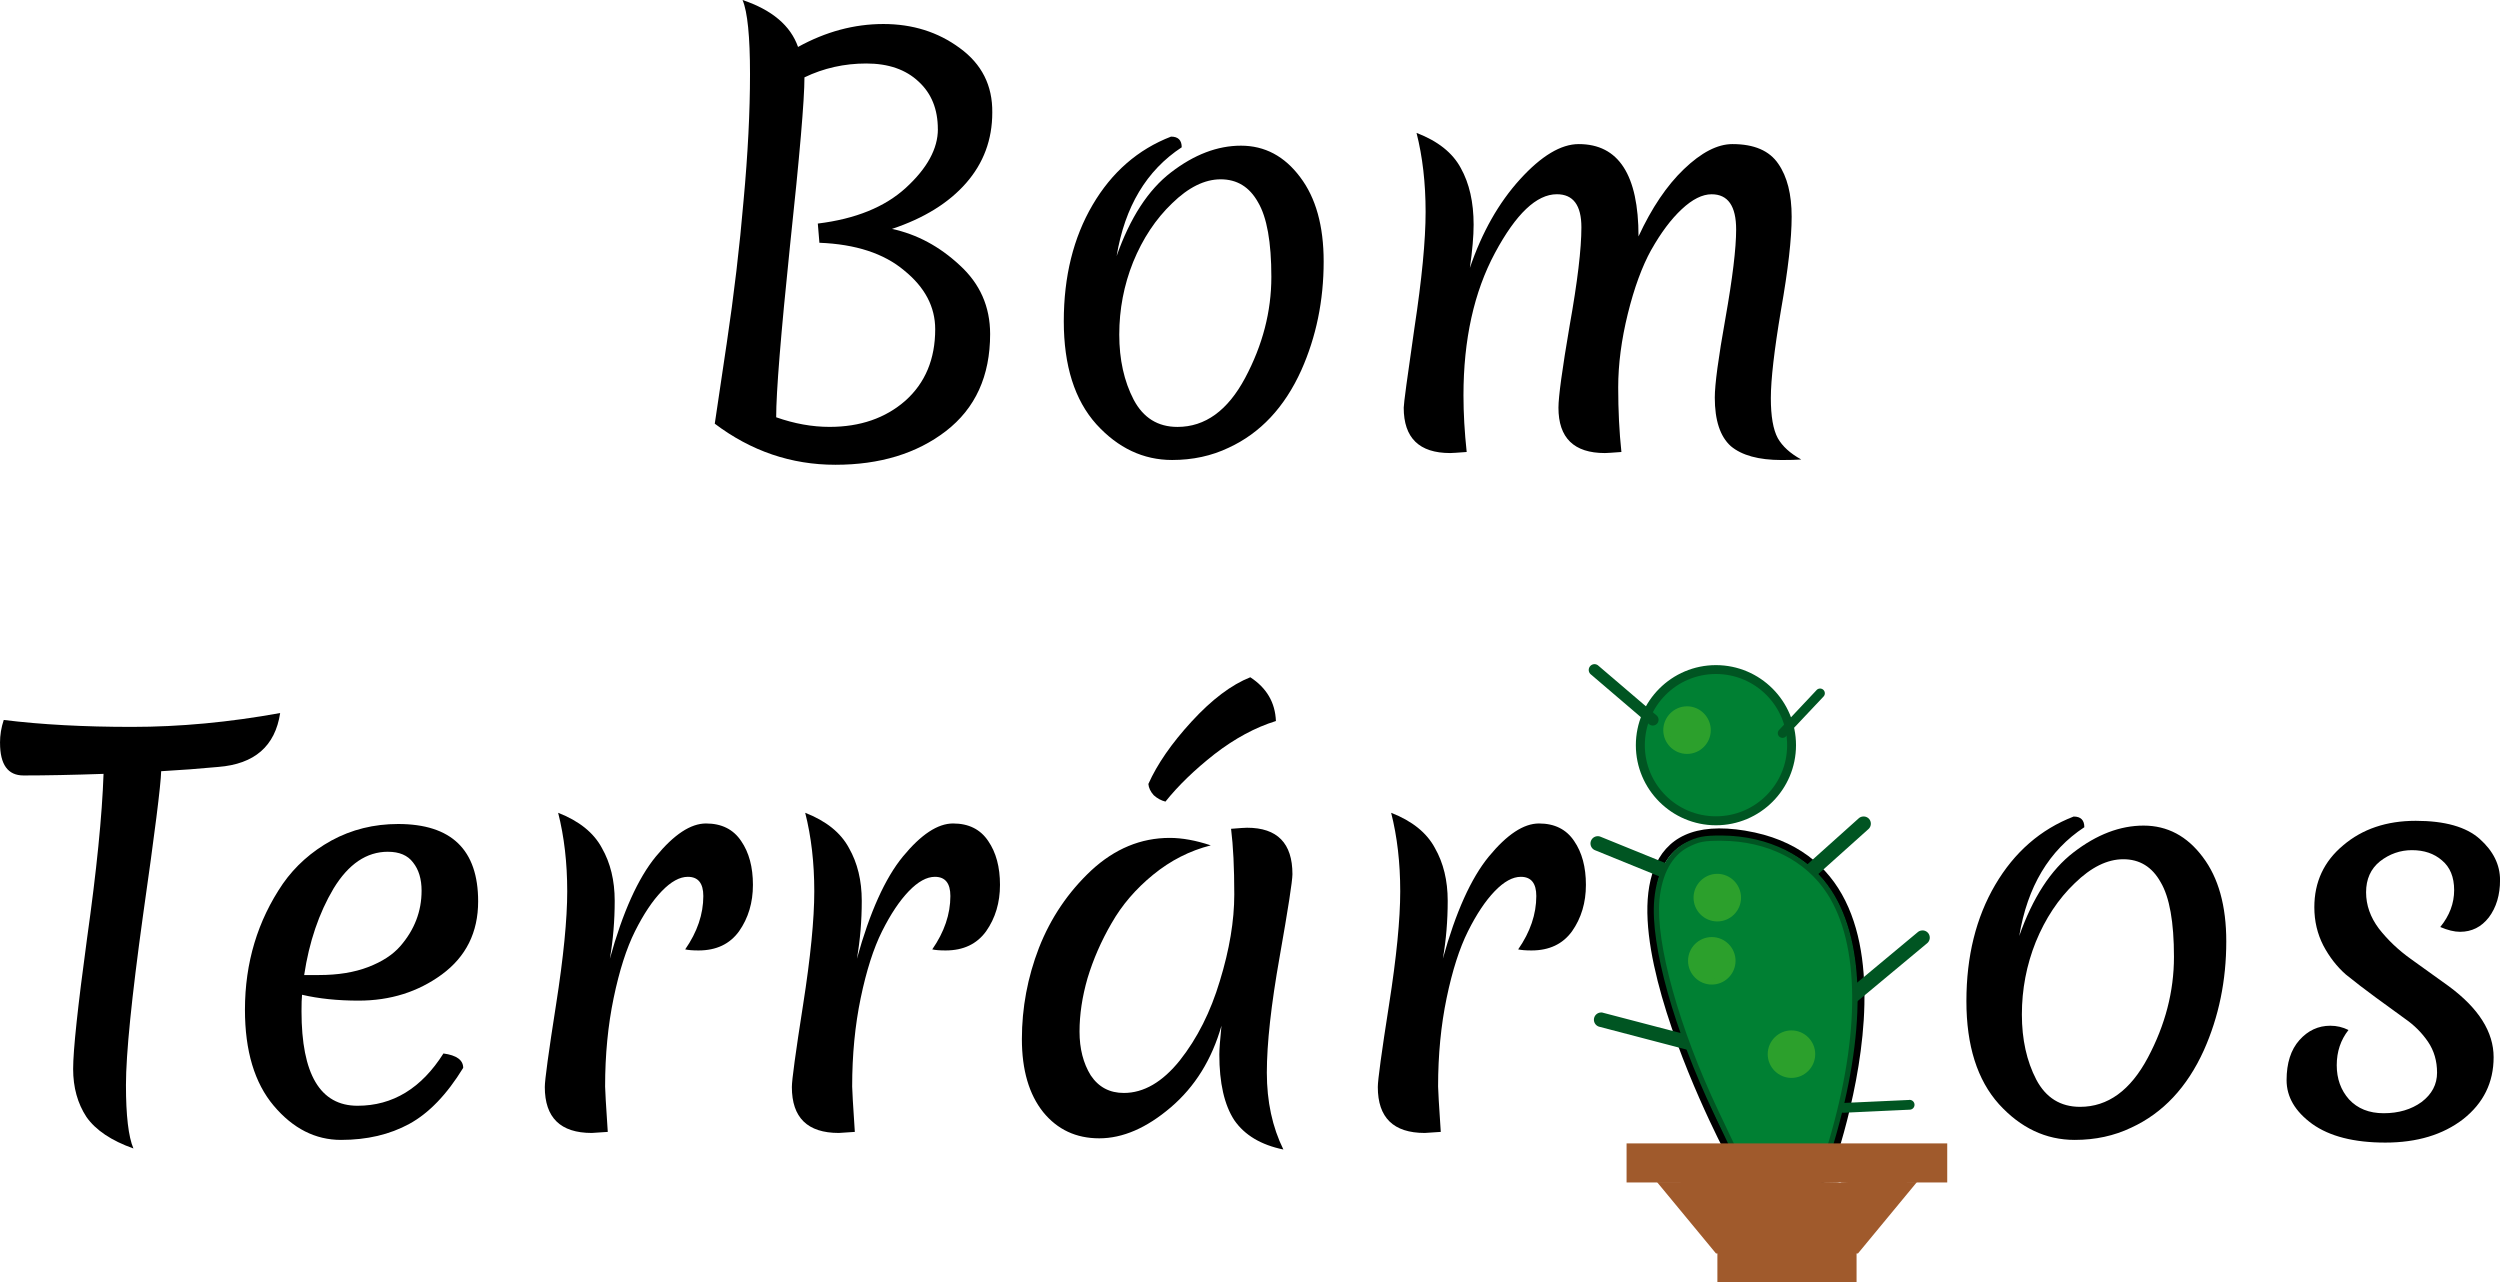 <?xml version="1.0" encoding="UTF-8" standalone="no"?>
<svg
   width="131.629mm"
   height="67.522mm"
   viewBox="0 0 131.629 67.522"
   version="1.1"
   id="svg8"
   inkscape:version="1.2 (dc2aedaf03, 2022-05-15)"
   sodipodi:docname="bt.svg"
   inkscape:export-filename="Bom Terrarios Logotipo (.svg"
   inkscape:export-xdpi="96"
   inkscape:export-ydpi="96"
   xmlns:inkscape="http://www.inkscape.org/namespaces/inkscape"
   xmlns:sodipodi="http://sodipodi.sourceforge.net/DTD/sodipodi-0.dtd"
   xmlns="http://www.w3.org/2000/svg"
   xmlns:svg="http://www.w3.org/2000/svg"
   xmlns:rdf="http://www.w3.org/1999/02/22-rdf-syntax-ns#"
   xmlns:cc="http://creativecommons.org/ns#"
   xmlns:dc="http://purl.org/dc/elements/1.1/">
  <title
     id="title1328">Bom Terrarios Logotipo</title>
  <defs
     id="defs2" />
  <sodipodi:namedview
     id="base"
     pagecolor="#ffffff"
     bordercolor="#666666"
     borderopacity="1.0"
     inkscape:pageopacity="0.0"
     inkscape:pageshadow="2"
     inkscape:zoom="0.49497475"
     inkscape:cx="-134.35029"
     inkscape:cy="-22.223356"
     inkscape:document-units="mm"
     inkscape:current-layer="layer1"
     inkscape:document-rotation="0"
     showgrid="false"
     inkscape:window-width="1366"
     inkscape:window-height="705"
     inkscape:window-x="-8"
     inkscape:window-y="-8"
     inkscape:window-maximized="1"
     inkscape:pagecheckerboard="0"
     inkscape:showpageshadow="2"
     inkscape:deskcolor="#d1d1d1" />
  <g
     inkscape:label="Layer 1"
     inkscape:groupmode="layer"
     id="layer1"
     transform="translate(-44.739,-77.393)">
    <path
       d="m 82.992,95.543 q 0.59,-3.962 0.899,-7.614 0.337,-3.652 0.337,-6.631 0,-2.978 -0.393,-3.905 2.332,0.787 2.922,2.472 2.191,-1.208 4.495,-1.208 2.304,0 4.018,1.264 1.742,1.264 1.714,3.4 0,2.135 -1.377,3.709 -1.377,1.573 -3.905,2.416 1.967,0.421 3.568,1.911 1.601,1.461 1.601,3.624 0,3.315 -2.332,5.113 -2.304,1.77 -5.816,1.77 -3.484,0 -6.35,-2.163 0.028,-0.225 0.618,-4.158 z m 11.126,-11.351 q 0,-1.573 -1.011,-2.501 -1.011,-0.955 -2.753,-0.955 -1.742,0 -3.259,0.73 0,1.77 -0.759,8.85 -0.73,7.052 -0.73,9.047 1.433,0.506 2.81,0.506 2.416,0 3.99,-1.377 1.573,-1.405 1.573,-3.765 0,-1.77 -1.63,-3.091 -1.601,-1.349 -4.467,-1.461 l -0.084,-1.011 q 2.978,-0.365 4.636,-1.882 1.686,-1.545 1.686,-3.091 z"
       style="font-style:normal;font-variant:normal;font-weight:normal;font-stretch:normal;font-size:18.092px;line-height:1.25;font-family:Merienda;-inkscape-font-specification:Merienda;text-align:center;letter-spacing:0px;word-spacing:0px;text-anchor:middle;fill:#000000;fill-opacity:1;stroke:none;stroke-width:0.702"
       id="path956" />
    <path
       d="m 111.678,91.975 q 0,-2.753 -0.702,-3.933 -0.674,-1.208 -1.967,-1.208 -1.264,0 -2.557,1.264 -1.292,1.236 -2.051,3.091 -0.731,1.826 -0.731,3.821 0,1.967 0.759,3.428 0.759,1.433 2.304,1.433 2.191,0 3.568,-2.585 1.377,-2.585 1.377,-5.31 z m -8.148,-1.096 q 1.068,-3.034 2.866,-4.411 1.826,-1.405 3.681,-1.405 1.882,0 3.119,1.658 1.236,1.63 1.236,4.439 0,3.091 -1.18,5.732 -1.321,2.922 -3.821,4.074 -1.349,0.646 -2.978,0.646 -2.276,0 -3.99,-1.882 -1.714,-1.911 -1.714,-5.423 0,-3.54 1.517,-6.125 1.517,-2.585 4.13,-3.596 0.562,0 0.562,0.562 -2.781,1.826 -3.428,5.732 z"
       style="font-style:normal;font-variant:normal;font-weight:normal;font-stretch:normal;font-size:18.092px;line-height:1.25;font-family:Merienda;-inkscape-font-specification:Merienda;text-align:center;letter-spacing:0px;word-spacing:0px;text-anchor:middle;fill:#000000;fill-opacity:1;stroke:none;stroke-width:0.702"
       id="path958" />
    <path
       d="m 131.682,90.542 q -0.73,1.321 -1.236,3.372 -0.506,2.051 -0.506,3.877 0,1.826 0.169,3.4 -0.731,0.056 -0.871,0.056 -2.444,0 -2.444,-2.388 0,-0.871 0.59,-4.327 0.618,-3.456 0.618,-5.17 0,-1.742 -1.292,-1.742 -1.601,0 -3.259,3.091 -1.658,3.091 -1.658,7.502 0,1.405 0.169,2.978 -0.731,0.056 -0.871,0.056 -2.444,0 -2.444,-2.388 0,-0.309 0.562,-4.186 0.59,-3.877 0.59,-6.125 0,-2.276 -0.478,-4.158 1.686,0.646 2.332,1.854 0.674,1.208 0.674,2.978 0,0.899 -0.197,2.276 0.955,-2.81 2.641,-4.664 1.686,-1.854 3.091,-1.854 3.147,0 3.147,4.861 1.04,-2.248 2.388,-3.54 1.377,-1.321 2.557,-1.321 1.714,0 2.416,1.04 0.702,1.011 0.702,2.782 0,1.742 -0.562,4.917 -0.534,3.175 -0.534,4.636 0,1.433 0.365,2.107 0.365,0.646 1.236,1.124 -0.365,0.028 -1.04,0.028 -1.798,0 -2.669,-0.731 -0.843,-0.759 -0.843,-2.557 0,-1.04 0.562,-4.186 0.562,-3.175 0.562,-4.664 0,-1.854 -1.292,-1.854 -0.731,0 -1.573,0.787 -0.843,0.787 -1.601,2.135 z"
       style="font-style:normal;font-variant:normal;font-weight:normal;font-stretch:normal;font-size:18.092px;line-height:1.25;font-family:Merienda;-inkscape-font-specification:Merienda;text-align:center;letter-spacing:0px;word-spacing:0px;text-anchor:middle;fill:#000000;fill-opacity:1;stroke:none;stroke-width:0.702"
       id="path960" />
    <path
       d="m 44.739,116.508 q 0,-0.618 0.197,-1.208 2.95,0.365 6.743,0.365 3.793,0 7.811,-0.73 -0.393,2.613 -3.259,2.838 -1.489,0.141 -3.006,0.225 -0.028,1.096 -0.955,7.586 -0.899,6.49 -0.899,8.935 0,2.416 0.393,3.343 -1.742,-0.618 -2.472,-1.658 -0.702,-1.068 -0.702,-2.529 0,-1.489 0.73,-6.855 0.759,-5.394 0.871,-8.682 -2.444,0.084 -4.214,0.084 -1.236,0 -1.236,-1.714 z"
       style="font-style:normal;font-variant:normal;font-weight:normal;font-stretch:normal;font-size:18.092px;line-height:1.25;font-family:Merienda;-inkscape-font-specification:Merienda;text-align:center;letter-spacing:0px;word-spacing:0px;text-anchor:middle;fill:#000000;fill-opacity:1;stroke:none;stroke-width:0.702"
       id="path962" />
    <path
       d="m 65.165,122.239 q -1.686,0 -2.866,1.939 -1.152,1.939 -1.545,4.552 h 0.787 q 1.489,0 2.585,-0.421 1.096,-0.421 1.686,-1.096 1.124,-1.292 1.124,-2.922 0,-0.927 -0.45,-1.489 -0.421,-0.562 -1.321,-0.562 z m 3.962,11.379 q -1.292,2.107 -2.838,2.95 -1.545,0.843 -3.596,0.843 -2.023,0 -3.54,-1.798 -1.517,-1.798 -1.517,-5.057 0,-3.709 1.995,-6.631 0.983,-1.405 2.557,-2.276 1.601,-0.871 3.512,-0.871 4.214,0 4.214,4.074 0,2.444 -1.911,3.849 -1.882,1.377 -4.383,1.377 -1.658,0 -2.978,-0.309 -0.028,0.281 -0.028,0.871 0,4.973 2.95,4.973 2.782,0 4.523,-2.753 1.04,0.141 1.04,0.759 z"
       style="font-style:normal;font-variant:normal;font-weight:normal;font-stretch:normal;font-size:18.092px;line-height:1.25;font-family:Merienda;-inkscape-font-specification:Merienda;text-align:center;letter-spacing:0px;word-spacing:0px;text-anchor:middle;fill:#000000;fill-opacity:1;stroke:none;stroke-width:0.702"
       id="path964" />
    <path
       d="m 76.853,127.858 q 1.011,-3.652 2.416,-5.366 1.433,-1.742 2.641,-1.742 1.236,0 1.854,0.927 0.618,0.899 0.618,2.304 0,1.405 -0.73,2.444 -0.73,1.011 -2.135,1.011 -0.45,0 -0.702,-0.056 0.955,-1.377 0.955,-2.81 0,-1.011 -0.815,-1.011 -0.646,0 -1.377,0.759 -0.73,0.759 -1.405,2.107 -0.674,1.349 -1.124,3.512 -0.45,2.163 -0.45,4.664 0,0.281 0.14,2.388 -0.73,0.056 -0.843,0.056 -2.472,0 -2.472,-2.416 0,-0.562 0.59,-4.327 0.59,-3.765 0.59,-5.984 0,-2.248 -0.478,-4.13 1.658,0.646 2.304,1.854 0.674,1.18 0.674,2.781 0,1.573 -0.253,3.034 z"
       style="font-style:normal;font-variant:normal;font-weight:normal;font-stretch:normal;font-size:18.092px;line-height:1.25;font-family:Merienda;-inkscape-font-specification:Merienda;text-align:center;letter-spacing:0px;word-spacing:0px;text-anchor:middle;fill:#000000;fill-opacity:1;stroke:none;stroke-width:0.702"
       id="path966" />
    <path
       d="m 89.861,127.858 q 1.011,-3.652 2.416,-5.366 1.433,-1.742 2.641,-1.742 1.236,0 1.854,0.927 0.618,0.899 0.618,2.304 0,1.405 -0.73,2.444 -0.73,1.011 -2.135,1.011 -0.45,0 -0.702,-0.056 0.955,-1.377 0.955,-2.81 0,-1.011 -0.815,-1.011 -0.646,0 -1.377,0.759 -0.73,0.759 -1.405,2.107 -0.674,1.349 -1.124,3.512 -0.45,2.163 -0.45,4.664 0,0.281 0.14,2.388 -0.73,0.056 -0.843,0.056 -2.472,0 -2.472,-2.416 0,-0.562 0.59,-4.327 0.59,-3.765 0.59,-5.984 0,-2.248 -0.478,-4.13 1.658,0.646 2.304,1.854 0.674,1.18 0.674,2.781 0,1.573 -0.253,3.034 z"
       style="font-style:normal;font-variant:normal;font-weight:normal;font-stretch:normal;font-size:18.092px;line-height:1.25;font-family:Merienda;-inkscape-font-specification:Merienda;text-align:center;letter-spacing:0px;word-spacing:0px;text-anchor:middle;fill:#000000;fill-opacity:1;stroke:none;stroke-width:0.702"
       id="path968" />
    <path
       d="m 105.202,118.671 q 0.702,-1.573 2.276,-3.287 1.601,-1.742 3.091,-2.332 1.292,0.843 1.349,2.304 -1.63,0.506 -3.231,1.742 -1.573,1.236 -2.585,2.501 -0.337,-0.084 -0.618,-0.337 -0.253,-0.281 -0.281,-0.59 z m -1.939,7.333 q -0.815,1.405 -1.264,2.894 -0.421,1.461 -0.421,2.81 0,1.349 0.59,2.304 0.618,0.927 1.742,0.927 1.573,0 2.95,-1.714 1.377,-1.742 2.107,-4.186 0.759,-2.472 0.759,-4.552 0,-2.107 -0.169,-3.456 0.674,-0.056 0.843,-0.056 2.388,0 2.388,2.444 0,0.534 -0.674,4.355 -0.674,3.793 -0.674,6.097 0,2.276 0.871,4.046 -1.77,-0.365 -2.585,-1.545 -0.787,-1.208 -0.787,-3.456 0,-0.393 0.112,-1.517 -0.759,2.669 -2.669,4.299 -1.911,1.63 -3.765,1.63 -1.826,0 -2.95,-1.377 -1.124,-1.405 -1.124,-3.849 0,-2.472 0.899,-4.804 0.927,-2.36 2.753,-4.074 1.854,-1.714 4.13,-1.714 0.983,0 2.163,0.393 -1.658,0.421 -3.034,1.545 -1.377,1.124 -2.191,2.557 z"
       style="font-style:normal;font-variant:normal;font-weight:normal;font-stretch:normal;font-size:18.092px;line-height:1.25;font-family:Merienda;-inkscape-font-specification:Merienda;text-align:center;letter-spacing:0px;word-spacing:0px;text-anchor:middle;fill:#000000;fill-opacity:1;stroke:none;stroke-width:0.702"
       id="path971" />
    <path
       d="m 120.711,127.858 q 1.011,-3.652 2.416,-5.366 1.433,-1.742 2.641,-1.742 1.236,0 1.854,0.927 0.618,0.899 0.618,2.304 0,1.405 -0.73,2.444 -0.731,1.011 -2.135,1.011 -0.45,0 -0.702,-0.056 0.955,-1.377 0.955,-2.81 0,-1.011 -0.815,-1.011 -0.646,0 -1.377,0.759 -0.731,0.759 -1.405,2.107 -0.674,1.349 -1.124,3.512 -0.45,2.163 -0.45,4.664 0,0.281 0.141,2.388 -0.73,0.056 -0.843,0.056 -2.472,0 -2.472,-2.416 0,-0.562 0.59,-4.327 0.59,-3.765 0.59,-5.984 0,-2.248 -0.478,-4.13 1.658,0.646 2.304,1.854 0.674,1.18 0.674,2.781 0,1.573 -0.253,3.034 z"
       style="font-style:normal;font-variant:normal;font-weight:normal;font-stretch:normal;font-size:18.092px;line-height:1.25;font-family:Merienda;-inkscape-font-specification:Merienda;text-align:center;letter-spacing:0px;word-spacing:0px;text-anchor:middle;fill:#000000;fill-opacity:1;stroke:none;stroke-width:0.702"
       id="path973" />
    <path
       d="m 159.202,127.774 q 0,-2.753 -0.702,-3.933 -0.674,-1.208 -1.967,-1.208 -1.264,0 -2.557,1.264 -1.292,1.236 -2.051,3.091 -0.731,1.826 -0.731,3.821 0,1.967 0.759,3.428 0.759,1.433 2.304,1.433 2.191,0 3.568,-2.585 1.377,-2.585 1.377,-5.31 z m -8.148,-1.096 q 1.068,-3.034 2.866,-4.411 1.826,-1.405 3.681,-1.405 1.882,0 3.119,1.658 1.236,1.63 1.236,4.439 0,3.091 -1.18,5.732 -1.321,2.922 -3.821,4.074 -1.349,0.646 -2.978,0.646 -2.276,0 -3.99,-1.882 -1.714,-1.911 -1.714,-5.423 0,-3.54 1.517,-6.125 1.517,-2.585 4.13,-3.596 0.562,0 0.562,0.562 -2.781,1.826 -3.428,5.732 z"
       style="font-style:normal;font-variant:normal;font-weight:normal;font-stretch:normal;font-size:18.092px;line-height:1.25;font-family:Merienda;-inkscape-font-specification:Merienda;text-align:center;letter-spacing:0px;word-spacing:0px;text-anchor:middle;fill:#000000;fill-opacity:1;stroke:none;stroke-width:0.702"
       id="path975" />
    <path
       d="m 171.733,122.155 q -0.927,0 -1.686,0.59 -0.73,0.59 -0.73,1.63 0,1.011 0.674,1.911 0.702,0.899 1.686,1.601 0.983,0.702 1.995,1.433 2.36,1.742 2.36,3.737 0,1.995 -1.601,3.259 -1.601,1.236 -4.102,1.236 -2.472,0 -3.849,-0.983 -1.349,-0.983 -1.349,-2.304 0,-1.349 0.674,-2.107 0.674,-0.759 1.63,-0.759 0.506,0 0.955,0.225 -0.618,0.787 -0.618,1.854 0,1.068 0.646,1.798 0.674,0.73 1.826,0.73 1.18,0 1.995,-0.59 0.815,-0.618 0.815,-1.545 0,-0.927 -0.478,-1.63 -0.478,-0.702 -1.208,-1.208 -0.702,-0.506 -1.545,-1.124 -0.843,-0.618 -1.573,-1.208 -0.702,-0.618 -1.18,-1.517 -0.478,-0.927 -0.478,-2.023 0,-1.995 1.517,-3.259 1.517,-1.292 3.821,-1.292 2.304,0 3.372,0.955 1.068,0.955 1.068,2.163 0,1.18 -0.59,1.967 -0.59,0.759 -1.517,0.759 -0.45,0 -1.04,-0.253 0.731,-0.899 0.731,-1.939 0,-1.04 -0.646,-1.573 -0.618,-0.534 -1.573,-0.534 z"
       style="font-style:normal;font-variant:normal;font-weight:normal;font-stretch:normal;font-size:18.092px;line-height:1.25;font-family:Merienda;-inkscape-font-specification:Merienda;text-align:center;letter-spacing:0px;word-spacing:0px;text-anchor:middle;fill:#000000;fill-opacity:1;stroke:none;stroke-width:0.702"
       id="path977" />
    <g
       id="g1376"
       transform="matrix(2.655,0,0,2.655,-144.733,-187.467)"
       inkscape:export-xdpi="19"
       inkscape:export-ydpi="19">
      <g
         id="path970"
         style="opacity:1">
        <path
           style="color:#000000;font-style:normal;font-variant:normal;font-weight:normal;font-stretch:normal;font-size:medium;line-height:normal;font-family:sans-serif;font-variant-ligatures:normal;font-variant-position:normal;font-variant-caps:normal;font-variant-numeric:normal;font-variant-alternates:normal;font-variant-east-asian:normal;font-feature-settings:normal;font-variation-settings:normal;text-indent:0;text-align:start;text-decoration:none;text-decoration-line:none;text-decoration-style:solid;text-decoration-color:#000000;letter-spacing:normal;word-spacing:normal;text-transform:none;writing-mode:lr-tb;direction:ltr;text-orientation:mixed;dominant-baseline:auto;baseline-shift:baseline;text-anchor:start;white-space:normal;shape-padding:0;shape-margin:0;inline-size:0;clip-rule:nonzero;display:inline;overflow:visible;visibility:visible;isolation:auto;mix-blend-mode:normal;color-interpolation:sRGB;color-interpolation-filters:linearRGB;solid-color:#000000;solid-opacity:1;vector-effect:none;fill:#008033;fill-opacity:1;fill-rule:nonzero;stroke:none;stroke-width:0.176;stroke-linecap:butt;stroke-linejoin:miter;stroke-miterlimit:4;stroke-dasharray:none;stroke-dashoffset:0;stroke-opacity:1;color-rendering:auto;image-rendering:auto;shape-rendering:auto;text-rendering:auto;enable-background:accumulate;stop-color:#000000;stop-opacity:1"
           d="m 106.892,114.537 c 0,0.828 -0.671,1.499 -1.499,1.499 -0.828,0 -1.499,-0.671 -1.499,-1.499 0,-0.828 0.671,-1.499 1.499,-1.499 0.828,0 1.499,0.671 1.499,1.499 z"
           id="path866" />
        <path
           style="color:#000000;font-style:normal;font-variant:normal;font-weight:normal;font-stretch:normal;font-size:medium;line-height:normal;font-family:sans-serif;font-variant-ligatures:normal;font-variant-position:normal;font-variant-caps:normal;font-variant-numeric:normal;font-variant-alternates:normal;font-variant-east-asian:normal;font-feature-settings:normal;font-variation-settings:normal;text-indent:0;text-align:start;text-decoration:none;text-decoration-line:none;text-decoration-style:solid;text-decoration-color:#000000;letter-spacing:normal;word-spacing:normal;text-transform:none;writing-mode:lr-tb;direction:ltr;text-orientation:mixed;dominant-baseline:auto;baseline-shift:baseline;text-anchor:start;white-space:normal;shape-padding:0;shape-margin:0;inline-size:0;clip-rule:nonzero;display:inline;overflow:visible;visibility:visible;isolation:auto;mix-blend-mode:normal;color-interpolation:sRGB;color-interpolation-filters:linearRGB;solid-color:#000000;solid-opacity:1;vector-effect:none;fill:#005522;fill-opacity:1;fill-rule:nonzero;stroke:none;stroke-linecap:butt;stroke-linejoin:miter;stroke-miterlimit:4;stroke-dasharray:none;stroke-dashoffset:0;stroke-opacity:1;color-rendering:auto;image-rendering:auto;shape-rendering:auto;text-rendering:auto;enable-background:accumulate;stop-color:#000000;stop-opacity:1"
           d="m 105.393,112.949 c -0.876,0 -1.588,0.712 -1.588,1.588 0,0.876 0.712,1.588 1.588,1.588 0.876,0 1.588,-0.712 1.588,-1.588 0,-0.876 -0.712,-1.588 -1.588,-1.588 z m 0,0.176 c 0.78,0 1.412,0.632 1.412,1.412 0,0.78 -0.632,1.41 -1.412,1.41 -0.78,0 -1.41,-0.63 -1.41,-1.41 0,-0.78 0.63,-1.412 1.41,-1.412 z"
           id="path868" />
      </g>
      <path
         style="color:#000000;font-style:normal;font-variant:normal;font-weight:normal;font-stretch:normal;font-size:medium;line-height:normal;font-family:sans-serif;font-variant-ligatures:normal;font-variant-position:normal;font-variant-caps:normal;font-variant-numeric:normal;font-variant-alternates:normal;font-variant-east-asian:normal;font-feature-settings:normal;font-variation-settings:normal;text-indent:0;text-align:start;text-decoration:none;text-decoration-line:none;text-decoration-style:solid;text-decoration-color:#000000;letter-spacing:normal;word-spacing:normal;text-transform:none;writing-mode:lr-tb;direction:ltr;text-orientation:mixed;dominant-baseline:auto;baseline-shift:baseline;text-anchor:start;white-space:normal;shape-padding:0;shape-margin:0;inline-size:0;clip-rule:nonzero;display:inline;overflow:visible;visibility:visible;opacity:1;isolation:auto;mix-blend-mode:normal;color-interpolation:sRGB;color-interpolation-filters:linearRGB;solid-color:#000000;solid-opacity:1;vector-effect:none;fill:#000000;fill-opacity:1;fill-rule:nonzero;stroke:none;stroke-linecap:butt;stroke-linejoin:miter;stroke-miterlimit:4;stroke-dasharray:none;stroke-dashoffset:0;stroke-opacity:1;color-rendering:auto;image-rendering:auto;shape-rendering:auto;text-rendering:auto;enable-background:accumulate;stop-color:#000000;stop-opacity:1"
         d="m 105.977,116.232 c -0.507,-0.083 -0.9,-0.049 -1.199,0.086 -0.299,0.135 -0.497,0.371 -0.611,0.664 -0.228,0.586 -0.139,1.4 0.07,2.23 0.419,1.661 1.334,3.393 1.334,3.393 l 0.135,-0.07 c 0,0 -0.908,-1.725 -1.32,-3.359 -0.206,-0.817 -0.284,-1.611 -0.078,-2.139 0.103,-0.264 0.271,-0.46 0.533,-0.578 0.262,-0.118 0.626,-0.156 1.113,-0.076 0.974,0.16 1.542,0.651 1.867,1.307 0.325,0.655 0.4,1.48 0.35,2.289 -0.101,1.618 -0.697,3.164 -0.697,3.164 l 0.143,0.055 c 0,0 0.604,-1.56 0.707,-3.209 0.051,-0.825 -0.022,-1.675 -0.365,-2.367 -0.344,-0.693 -0.966,-1.222 -1.98,-1.389 z"
         id="path996" />
      <path
         style="color:#000000;font-style:normal;font-variant:normal;font-weight:normal;font-stretch:normal;font-size:medium;line-height:normal;font-family:sans-serif;font-variant-ligatures:normal;font-variant-position:normal;font-variant-caps:normal;font-variant-numeric:normal;font-variant-alternates:normal;font-variant-east-asian:normal;font-feature-settings:normal;font-variation-settings:normal;text-indent:0;text-align:start;text-decoration:none;text-decoration-line:none;text-decoration-style:solid;text-decoration-color:#000000;letter-spacing:normal;word-spacing:normal;text-transform:none;writing-mode:lr-tb;direction:ltr;text-orientation:mixed;dominant-baseline:auto;baseline-shift:baseline;text-anchor:start;white-space:normal;shape-padding:0;shape-margin:0;inline-size:0;clip-rule:nonzero;display:inline;overflow:visible;visibility:visible;opacity:1;isolation:auto;mix-blend-mode:normal;color-interpolation:sRGB;color-interpolation-filters:linearRGB;solid-color:#000000;solid-opacity:1;vector-effect:none;fill:#005522;fill-opacity:1;fill-rule:nonzero;stroke:none;stroke-linecap:round;stroke-linejoin:miter;stroke-miterlimit:4;stroke-dasharray:none;stroke-dashoffset:0;stroke-opacity:1;color-rendering:auto;image-rendering:auto;shape-rendering:auto;text-rendering:auto;enable-background:accumulate;stop-color:#000000;stop-opacity:1"
         d="m 103.041,116.342 a 0.144,0.144 0 0 0 -0.125,0.09 0.144,0.144 0 0 0 0.08,0.188 l 1.799,0.732 a 0.144,0.144 0 0 0 0.188,-0.08 0.144,0.144 0 0 0 -0.078,-0.188 l -1.801,-0.732 a 0.144,0.144 0 0 0 -0.062,-0.01 z"
         id="path841-82-9" />
      <path
         style="color:#000000;font-style:normal;font-variant:normal;font-weight:normal;font-stretch:normal;font-size:medium;line-height:normal;font-family:sans-serif;font-variant-ligatures:normal;font-variant-position:normal;font-variant-caps:normal;font-variant-numeric:normal;font-variant-alternates:normal;font-variant-east-asian:normal;font-feature-settings:normal;font-variation-settings:normal;text-indent:0;text-align:start;text-decoration:none;text-decoration-line:none;text-decoration-style:solid;text-decoration-color:#000000;letter-spacing:normal;word-spacing:normal;text-transform:none;writing-mode:lr-tb;direction:ltr;text-orientation:mixed;dominant-baseline:auto;baseline-shift:baseline;text-anchor:start;white-space:normal;shape-padding:0;shape-margin:0;inline-size:0;clip-rule:nonzero;display:inline;overflow:visible;visibility:visible;opacity:1;isolation:auto;mix-blend-mode:normal;color-interpolation:sRGB;color-interpolation-filters:linearRGB;solid-color:#000000;solid-opacity:1;vector-effect:none;fill:#005522;fill-opacity:1;fill-rule:nonzero;stroke:none;stroke-linecap:round;stroke-linejoin:round;stroke-miterlimit:4;stroke-dasharray:none;stroke-dashoffset:0;stroke-opacity:1;color-rendering:auto;image-rendering:auto;shape-rendering:auto;text-rendering:auto;enable-background:accumulate;stop-color:#000000;stop-opacity:1"
         d="m 107.451,113.414 a 0.094,0.094 0 0 0 -0.061,0.029 l -0.744,0.791 a 0.094,0.094 0 0 0 0.004,0.133 0.094,0.094 0 0 0 0.131,-0.004 l 0.746,-0.791 a 0.094,0.094 0 0 0 -0.004,-0.133 0.094,0.094 0 0 0 -0.072,-0.025 z"
         id="path841-4-7" />
      <path
         style="color:#000000;font-style:normal;font-variant:normal;font-weight:normal;font-stretch:normal;font-size:medium;line-height:normal;font-family:sans-serif;font-variant-ligatures:normal;font-variant-position:normal;font-variant-caps:normal;font-variant-numeric:normal;font-variant-alternates:normal;font-variant-east-asian:normal;font-feature-settings:normal;font-variation-settings:normal;text-indent:0;text-align:start;text-decoration:none;text-decoration-line:none;text-decoration-style:solid;text-decoration-color:#000000;letter-spacing:normal;word-spacing:normal;text-transform:none;writing-mode:lr-tb;direction:ltr;text-orientation:mixed;dominant-baseline:auto;baseline-shift:baseline;text-anchor:start;white-space:normal;shape-padding:0;shape-margin:0;inline-size:0;clip-rule:nonzero;display:inline;overflow:visible;visibility:visible;opacity:1;isolation:auto;mix-blend-mode:normal;color-interpolation:sRGB;color-interpolation-filters:linearRGB;solid-color:#000000;solid-opacity:1;vector-effect:none;fill:#005522;fill-opacity:1;fill-rule:nonzero;stroke:none;stroke-linecap:round;stroke-linejoin:miter;stroke-miterlimit:4;stroke-dasharray:none;stroke-dashoffset:0;stroke-opacity:1;color-rendering:auto;image-rendering:auto;shape-rendering:auto;text-rendering:auto;enable-background:accumulate;stop-color:#000000;stop-opacity:1"
         d="m 102.98,112.93 a 0.114,0.114 0 0 0 -0.082,0.041 0.114,0.114 0 0 0 0.012,0.16 l 1.156,0.988 a 0.114,0.114 0 0 0 0.162,-0.012 0.114,0.114 0 0 0 -0.014,-0.162 l -1.156,-0.988 a 0.114,0.114 0 0 0 -0.078,-0.027 z"
         id="path841-82-8-1" />
      <path
         style="color:#000000;font-style:normal;font-variant:normal;font-weight:normal;font-stretch:normal;font-size:medium;line-height:normal;font-family:sans-serif;font-variant-ligatures:normal;font-variant-position:normal;font-variant-caps:normal;font-variant-numeric:normal;font-variant-alternates:normal;font-variant-east-asian:normal;font-feature-settings:normal;font-variation-settings:normal;text-indent:0;text-align:start;text-decoration:none;text-decoration-line:none;text-decoration-style:solid;text-decoration-color:#000000;letter-spacing:normal;word-spacing:normal;text-transform:none;writing-mode:lr-tb;direction:ltr;text-orientation:mixed;dominant-baseline:auto;baseline-shift:baseline;text-anchor:start;white-space:normal;shape-padding:0;shape-margin:0;inline-size:0;clip-rule:nonzero;display:inline;overflow:visible;visibility:visible;opacity:1;isolation:auto;mix-blend-mode:normal;color-interpolation:sRGB;color-interpolation-filters:linearRGB;solid-color:#000000;solid-opacity:1;vector-effect:none;fill:#005522;fill-opacity:1;fill-rule:nonzero;stroke:none;stroke-linecap:round;stroke-linejoin:miter;stroke-miterlimit:4;stroke-dasharray:none;stroke-dashoffset:0;stroke-opacity:1;color-rendering:auto;image-rendering:auto;shape-rendering:auto;text-rendering:auto;enable-background:accumulate;stop-color:#000000;stop-opacity:1"
         d="m 108.316,115.951 a 0.144,0.144 0 0 0 -0.09,0.035 l -1.447,1.297 a 0.144,0.144 0 0 0 -0.012,0.203 0.144,0.144 0 0 0 0.203,0.012 l 1.447,-1.297 a 0.144,0.144 0 0 0 0.012,-0.203 0.144,0.144 0 0 0 -0.113,-0.047 z"
         id="path841-6" />
      <path
         style="color:#000000;font-style:normal;font-variant:normal;font-weight:normal;font-stretch:normal;font-size:medium;line-height:normal;font-family:sans-serif;font-variant-ligatures:normal;font-variant-position:normal;font-variant-caps:normal;font-variant-numeric:normal;font-variant-alternates:normal;font-variant-east-asian:normal;font-feature-settings:normal;font-variation-settings:normal;text-indent:0;text-align:start;text-decoration:none;text-decoration-line:none;text-decoration-style:solid;text-decoration-color:#000000;letter-spacing:normal;word-spacing:normal;text-transform:none;writing-mode:lr-tb;direction:ltr;text-orientation:mixed;dominant-baseline:auto;baseline-shift:baseline;text-anchor:start;white-space:normal;shape-padding:0;shape-margin:0;inline-size:0;clip-rule:nonzero;display:inline;overflow:visible;visibility:visible;opacity:1;isolation:auto;mix-blend-mode:normal;color-interpolation:sRGB;color-interpolation-filters:linearRGB;solid-color:#000000;solid-opacity:1;vector-effect:none;fill:#005522;fill-opacity:1;fill-rule:nonzero;stroke:none;stroke-linecap:round;stroke-linejoin:miter;stroke-miterlimit:4;stroke-dasharray:none;stroke-dashoffset:0;stroke-opacity:1;color-rendering:auto;image-rendering:auto;shape-rendering:auto;text-rendering:auto;enable-background:accumulate;stop-color:#000000;stop-opacity:1"
         d="m 109.488,118.211 a 0.144,0.144 0 0 0 -0.092,0.033 l -1.492,1.242 a 0.144,0.144 0 0 0 -0.019,0.203 0.144,0.144 0 0 0 0.203,0.019 l 1.494,-1.244 a 0.144,0.144 0 0 0 0.018,-0.203 0.144,0.144 0 0 0 -0.111,-0.051 z"
         id="path841-8-0" />
      <g
         id="path841-9-8"
         style="opacity:1">
        <path
           style="color:#000000;font-style:normal;font-variant:normal;font-weight:normal;font-stretch:normal;font-size:medium;line-height:normal;font-family:sans-serif;font-variant-ligatures:normal;font-variant-position:normal;font-variant-caps:normal;font-variant-numeric:normal;font-variant-alternates:normal;font-variant-east-asian:normal;font-feature-settings:normal;font-variation-settings:normal;text-indent:0;text-align:start;text-decoration:none;text-decoration-line:none;text-decoration-style:solid;text-decoration-color:#000000;letter-spacing:normal;word-spacing:normal;text-transform:none;writing-mode:lr-tb;direction:ltr;text-orientation:mixed;dominant-baseline:auto;baseline-shift:baseline;text-anchor:start;white-space:normal;shape-padding:0;shape-margin:0;inline-size:0;clip-rule:nonzero;display:inline;overflow:visible;visibility:visible;isolation:auto;mix-blend-mode:normal;color-interpolation:sRGB;color-interpolation-filters:linearRGB;solid-color:#000000;solid-opacity:1;vector-effect:none;fill:#008033;fill-opacity:1;fill-rule:nonzero;stroke:none;stroke-width:0.195;stroke-linecap:round;stroke-linejoin:miter;stroke-miterlimit:4;stroke-dasharray:none;stroke-dashoffset:0;stroke-opacity:1;color-rendering:auto;image-rendering:auto;shape-rendering:auto;text-rendering:auto;enable-background:accumulate;stop-color:#000000;stop-opacity:1"
           d="m 107.924,121.729 1.311,-0.06"
           id="path896" />
        <path
           style="color:#000000;font-style:normal;font-variant:normal;font-weight:normal;font-stretch:normal;font-size:medium;line-height:normal;font-family:sans-serif;font-variant-ligatures:normal;font-variant-position:normal;font-variant-caps:normal;font-variant-numeric:normal;font-variant-alternates:normal;font-variant-east-asian:normal;font-feature-settings:normal;font-variation-settings:normal;text-indent:0;text-align:start;text-decoration:none;text-decoration-line:none;text-decoration-style:solid;text-decoration-color:#000000;letter-spacing:normal;word-spacing:normal;text-transform:none;writing-mode:lr-tb;direction:ltr;text-orientation:mixed;dominant-baseline:auto;baseline-shift:baseline;text-anchor:start;white-space:normal;shape-padding:0;shape-margin:0;inline-size:0;clip-rule:nonzero;display:inline;overflow:visible;visibility:visible;isolation:auto;mix-blend-mode:normal;color-interpolation:sRGB;color-interpolation-filters:linearRGB;solid-color:#000000;solid-opacity:1;vector-effect:none;fill:#005522;fill-opacity:1;fill-rule:nonzero;stroke:none;stroke-linecap:round;stroke-linejoin:miter;stroke-miterlimit:4;stroke-dasharray:none;stroke-dashoffset:0;stroke-opacity:1;color-rendering:auto;image-rendering:auto;shape-rendering:auto;text-rendering:auto;enable-background:accumulate;stop-color:#000000;stop-opacity:1"
           d="m 109.23,121.572 -1.311,0.06 a 0.097,0.097 0 0 0 -0.094,0.102 0.097,0.097 0 0 0 0.102,0.092 l 1.312,-0.061 a 0.097,0.097 0 0 0 0.092,-0.102 0.097,0.097 0 0 0 -0.102,-0.092 z"
           id="path898" />
      </g>
      <path
         style="color:#000000;font-style:normal;font-variant:normal;font-weight:normal;font-stretch:normal;font-size:medium;line-height:normal;font-family:sans-serif;font-variant-ligatures:normal;font-variant-position:normal;font-variant-caps:normal;font-variant-numeric:normal;font-variant-alternates:normal;font-variant-east-asian:normal;font-feature-settings:normal;font-variation-settings:normal;text-indent:0;text-align:start;text-decoration:none;text-decoration-line:none;text-decoration-style:solid;text-decoration-color:#000000;letter-spacing:normal;word-spacing:normal;text-transform:none;writing-mode:lr-tb;direction:ltr;text-orientation:mixed;dominant-baseline:auto;baseline-shift:baseline;text-anchor:start;white-space:normal;shape-padding:0;shape-margin:0;inline-size:0;clip-rule:nonzero;display:inline;overflow:visible;visibility:visible;opacity:1;isolation:auto;mix-blend-mode:normal;color-interpolation:sRGB;color-interpolation-filters:linearRGB;solid-color:#000000;solid-opacity:1;vector-effect:none;fill:#005522;fill-opacity:1;fill-rule:nonzero;stroke:none;stroke-linecap:round;stroke-linejoin:miter;stroke-miterlimit:4;stroke-dasharray:none;stroke-dashoffset:0;stroke-opacity:1;color-rendering:auto;image-rendering:auto;shape-rendering:auto;text-rendering:auto;enable-background:accumulate;stop-color:#000000;stop-opacity:1"
         d="m 103.123,119.838 a 0.144,0.144 0 0 0 -0.145,0.107 0.144,0.144 0 0 0 0.104,0.176 l 1.881,0.492 a 0.144,0.144 0 0 0 0.176,-0.102 0.144,0.144 0 0 0 -0.104,-0.176 l -1.881,-0.492 a 0.144,0.144 0 0 0 -0.031,-0.006 z"
         id="path841-82-9-4" />
      <path
         style="color:#000000;font-style:normal;font-variant:normal;font-weight:normal;font-stretch:normal;font-size:medium;line-height:normal;font-family:sans-serif;font-variant-ligatures:normal;font-variant-position:normal;font-variant-caps:normal;font-variant-numeric:normal;font-variant-alternates:normal;font-variant-east-asian:normal;font-feature-settings:normal;font-variation-settings:normal;text-indent:0;text-align:start;text-decoration:none;text-decoration-line:none;text-decoration-style:solid;text-decoration-color:#000000;letter-spacing:normal;word-spacing:normal;text-transform:none;writing-mode:lr-tb;direction:ltr;text-orientation:mixed;dominant-baseline:auto;baseline-shift:baseline;text-anchor:start;white-space:normal;shape-padding:0;shape-margin:0;inline-size:0;clip-rule:nonzero;display:inline;overflow:visible;visibility:visible;opacity:1;isolation:auto;mix-blend-mode:normal;color-interpolation:sRGB;color-interpolation-filters:linearRGB;solid-color:#000000;solid-opacity:1;vector-effect:none;fill:#000000;fill-opacity:1;fill-rule:nonzero;stroke:none;stroke-linecap:butt;stroke-linejoin:miter;stroke-miterlimit:4;stroke-dasharray:none;stroke-dashoffset:0;stroke-opacity:1;color-rendering:auto;image-rendering:auto;shape-rendering:auto;text-rendering:auto;enable-background:accumulate;stop-color:#000000;stop-opacity:1"
         d="m 105.66,122.498 -0.045,0.145 1.906,0.6 0.045,-0.145 z"
         id="path1167" />
      <g
         id="path1177"
         style="opacity:1">
        <path
           style="color:#000000;font-style:normal;font-variant:normal;font-weight:normal;font-stretch:normal;font-size:medium;line-height:normal;font-family:sans-serif;font-variant-ligatures:normal;font-variant-position:normal;font-variant-caps:normal;font-variant-numeric:normal;font-variant-alternates:normal;font-variant-east-asian:normal;font-feature-settings:normal;font-variation-settings:normal;text-indent:0;text-align:start;text-decoration:none;text-decoration-line:none;text-decoration-style:solid;text-decoration-color:#000000;letter-spacing:normal;word-spacing:normal;text-transform:none;writing-mode:lr-tb;direction:ltr;text-orientation:mixed;dominant-baseline:auto;baseline-shift:baseline;text-anchor:start;white-space:normal;shape-padding:0;shape-margin:0;inline-size:0;clip-rule:nonzero;display:inline;overflow:visible;visibility:visible;isolation:auto;mix-blend-mode:normal;color-interpolation:sRGB;color-interpolation-filters:linearRGB;solid-color:#000000;solid-opacity:1;vector-effect:none;fill:#008033;fill-opacity:1;fill-rule:nonzero;stroke:none;stroke-width:0.103;stroke-linecap:butt;stroke-linejoin:miter;stroke-miterlimit:4;stroke-dasharray:none;stroke-dashoffset:0;stroke-opacity:1;color-rendering:auto;image-rendering:auto;shape-rendering:auto;text-rendering:auto;enable-background:accumulate;stop-color:#000000;stop-opacity:1"
           d="m 107.389,123.011 c -0.03,-0.01 -0.419,-0.132 -0.865,-0.272 l -0.81,-0.255 -0.314,-0.661 c -0.787,-1.655 -1.259,-3.346 -1.178,-4.222 0.049,-0.531 0.26,-0.915 0.599,-1.089 0.216,-0.111 0.34,-0.135 0.683,-0.133 0.921,0.006 1.704,0.399 2.14,1.073 0.661,1.023 0.674,2.804 0.035,4.962 -0.166,0.563 -0.197,0.625 -0.29,0.596 z"
           id="path910" />
        <path
           style="color:#000000;font-style:normal;font-variant:normal;font-weight:normal;font-stretch:normal;font-size:medium;line-height:normal;font-family:sans-serif;font-variant-ligatures:normal;font-variant-position:normal;font-variant-caps:normal;font-variant-numeric:normal;font-variant-alternates:normal;font-variant-east-asian:normal;font-feature-settings:normal;font-variation-settings:normal;text-indent:0;text-align:start;text-decoration:none;text-decoration-line:none;text-decoration-style:solid;text-decoration-color:#000000;letter-spacing:normal;word-spacing:normal;text-transform:none;writing-mode:lr-tb;direction:ltr;text-orientation:mixed;dominant-baseline:auto;baseline-shift:baseline;text-anchor:start;white-space:normal;shape-padding:0;shape-margin:0;inline-size:0;clip-rule:nonzero;display:inline;overflow:visible;visibility:visible;isolation:auto;mix-blend-mode:normal;color-interpolation:sRGB;color-interpolation-filters:linearRGB;solid-color:#000000;solid-opacity:1;vector-effect:none;fill:#005522;fill-opacity:1;fill-rule:nonzero;stroke:none;stroke-linecap:butt;stroke-linejoin:miter;stroke-miterlimit:4;stroke-dasharray:none;stroke-dashoffset:0;stroke-opacity:1;color-rendering:auto;image-rendering:auto;shape-rendering:auto;text-rendering:auto;enable-background:accumulate;stop-color:#000000;stop-opacity:1"
           d="m 105.504,116.328 c -0.346,-0.002 -0.487,0.025 -0.707,0.139 -0.359,0.184 -0.577,0.589 -0.627,1.131 -0.083,0.9 0.394,2.588 1.184,4.248 l 0.324,0.682 0.832,0.26 c 0.446,0.14 0.841,0.264 0.863,0.271 l 0.004,0.002 h 0.002 c 0.028,0.008 0.064,0.012 0.096,-0.006 0.034,-0.019 0.056,-0.052 0.078,-0.098 0.044,-0.09 0.092,-0.246 0.176,-0.527 0.641,-2.165 0.635,-3.959 -0.041,-5.004 -0.446,-0.69 -1.248,-1.092 -2.184,-1.098 z m 0,0.104 c 0.907,0.006 1.67,0.39 2.096,1.049 0.646,1 0.665,2.77 0.029,4.92 -0.083,0.281 -0.132,0.437 -0.168,0.512 -0.018,0.037 -0.034,0.051 -0.037,0.053 -0.003,0.002 -0.005,3e-5 -0.018,-0.004 l -0.01,-0.002 c -0.044,-0.015 -0.417,-0.131 -0.857,-0.27 l -0.787,-0.248 -0.305,-0.641 c -0.784,-1.649 -1.252,-3.344 -1.174,-4.195 0.048,-0.519 0.251,-0.883 0.57,-1.047 0.211,-0.109 0.32,-0.129 0.66,-0.127 z"
           id="path912" />
      </g>
      <g
         id="path1179"
         style="opacity:1">
        <path
           style="color:#000000;font-style:normal;font-variant:normal;font-weight:normal;font-stretch:normal;font-size:medium;line-height:normal;font-family:sans-serif;font-variant-ligatures:normal;font-variant-position:normal;font-variant-caps:normal;font-variant-numeric:normal;font-variant-alternates:normal;font-variant-east-asian:normal;font-feature-settings:normal;font-variation-settings:normal;text-indent:0;text-align:start;text-decoration:none;text-decoration-line:none;text-decoration-style:solid;text-decoration-color:#000000;letter-spacing:normal;word-spacing:normal;text-transform:none;writing-mode:lr-tb;direction:ltr;text-orientation:mixed;dominant-baseline:auto;baseline-shift:baseline;text-anchor:start;white-space:normal;shape-padding:0;shape-margin:0;inline-size:0;clip-rule:nonzero;display:inline;overflow:visible;visibility:visible;isolation:auto;mix-blend-mode:normal;color-interpolation:sRGB;color-interpolation-filters:linearRGB;solid-color:#000000;solid-opacity:1;vector-effect:none;fill:#2ca02c;fill-opacity:1;fill-rule:nonzero;stroke:none;stroke-width:0.118;stroke-linecap:butt;stroke-linejoin:miter;stroke-miterlimit:4;stroke-dasharray:none;stroke-dashoffset:0;stroke-opacity:1;color-rendering:auto;image-rendering:auto;shape-rendering:auto;text-rendering:auto;enable-background:accumulate;stop-color:#000000;stop-opacity:1"
           d="m 105.832,117.56 c 0,0.228 -0.184,0.412 -0.412,0.412 -0.228,0 -0.412,-0.184 -0.412,-0.412 0,-0.228 0.184,-0.412 0.412,-0.412 0.228,0 0.412,0.184 0.412,0.412 z"
           id="path916" />
        <path
           style="color:#000000;font-style:normal;font-variant:normal;font-weight:normal;font-stretch:normal;font-size:medium;line-height:normal;font-family:sans-serif;font-variant-ligatures:normal;font-variant-position:normal;font-variant-caps:normal;font-variant-numeric:normal;font-variant-alternates:normal;font-variant-east-asian:normal;font-feature-settings:normal;font-variation-settings:normal;text-indent:0;text-align:start;text-decoration:none;text-decoration-line:none;text-decoration-style:solid;text-decoration-color:#000000;letter-spacing:normal;word-spacing:normal;text-transform:none;writing-mode:lr-tb;direction:ltr;text-orientation:mixed;dominant-baseline:auto;baseline-shift:baseline;text-anchor:start;white-space:normal;shape-padding:0;shape-margin:0;inline-size:0;clip-rule:nonzero;display:inline;overflow:visible;visibility:visible;isolation:auto;mix-blend-mode:normal;color-interpolation:sRGB;color-interpolation-filters:linearRGB;solid-color:#000000;solid-opacity:1;vector-effect:none;fill:#2ca02c;fill-opacity:1;fill-rule:nonzero;stroke:none;stroke-linecap:butt;stroke-linejoin:miter;stroke-miterlimit:4;stroke-dasharray:none;stroke-dashoffset:0;stroke-opacity:1;color-rendering:auto;image-rendering:auto;shape-rendering:auto;text-rendering:auto;enable-background:accumulate;stop-color:#000000;stop-opacity:1"
           d="m 105.42,117.088 c -0.259,0 -0.471,0.213 -0.471,0.473 0,0.259 0.211,0.471 0.471,0.471 0.259,0 0.471,-0.211 0.471,-0.471 0,-0.259 -0.211,-0.473 -0.471,-0.473 z m 0,0.119 c 0.196,0 0.354,0.158 0.354,0.354 0,0.196 -0.158,0.352 -0.354,0.352 -0.196,0 -0.354,-0.156 -0.354,-0.352 0,-0.196 0.158,-0.354 0.354,-0.354 z"
           id="path918" />
      </g>
      <g
         id="path1179-2"
         style="opacity:1">
        <path
           style="color:#000000;font-style:normal;font-variant:normal;font-weight:normal;font-stretch:normal;font-size:medium;line-height:normal;font-family:sans-serif;font-variant-ligatures:normal;font-variant-position:normal;font-variant-caps:normal;font-variant-numeric:normal;font-variant-alternates:normal;font-variant-east-asian:normal;font-feature-settings:normal;font-variation-settings:normal;text-indent:0;text-align:start;text-decoration:none;text-decoration-line:none;text-decoration-style:solid;text-decoration-color:#000000;letter-spacing:normal;word-spacing:normal;text-transform:none;writing-mode:lr-tb;direction:ltr;text-orientation:mixed;dominant-baseline:auto;baseline-shift:baseline;text-anchor:start;white-space:normal;shape-padding:0;shape-margin:0;inline-size:0;clip-rule:nonzero;display:inline;overflow:visible;visibility:visible;isolation:auto;mix-blend-mode:normal;color-interpolation:sRGB;color-interpolation-filters:linearRGB;solid-color:#000000;solid-opacity:1;vector-effect:none;fill:#2ca02c;fill-opacity:1;fill-rule:nonzero;stroke:none;stroke-width:0.118;stroke-linecap:butt;stroke-linejoin:miter;stroke-miterlimit:4;stroke-dasharray:none;stroke-dashoffset:0;stroke-opacity:1;color-rendering:auto;image-rendering:auto;shape-rendering:auto;text-rendering:auto;enable-background:accumulate;stop-color:#000000;stop-opacity:1"
           d="m 105.723,118.812 c 0,0.228 -0.184,0.412 -0.412,0.412 -0.228,0 -0.412,-0.184 -0.412,-0.412 0,-0.228 0.184,-0.412 0.412,-0.412 0.228,0 0.412,0.184 0.412,0.412 z"
           id="path922" />
        <path
           style="color:#000000;font-style:normal;font-variant:normal;font-weight:normal;font-stretch:normal;font-size:medium;line-height:normal;font-family:sans-serif;font-variant-ligatures:normal;font-variant-position:normal;font-variant-caps:normal;font-variant-numeric:normal;font-variant-alternates:normal;font-variant-east-asian:normal;font-feature-settings:normal;font-variation-settings:normal;text-indent:0;text-align:start;text-decoration:none;text-decoration-line:none;text-decoration-style:solid;text-decoration-color:#000000;letter-spacing:normal;word-spacing:normal;text-transform:none;writing-mode:lr-tb;direction:ltr;text-orientation:mixed;dominant-baseline:auto;baseline-shift:baseline;text-anchor:start;white-space:normal;shape-padding:0;shape-margin:0;inline-size:0;clip-rule:nonzero;display:inline;overflow:visible;visibility:visible;isolation:auto;mix-blend-mode:normal;color-interpolation:sRGB;color-interpolation-filters:linearRGB;solid-color:#000000;solid-opacity:1;vector-effect:none;fill:#2ca02c;fill-opacity:1;fill-rule:nonzero;stroke:none;stroke-linecap:butt;stroke-linejoin:miter;stroke-miterlimit:4;stroke-dasharray:none;stroke-dashoffset:0;stroke-opacity:1;color-rendering:auto;image-rendering:auto;shape-rendering:auto;text-rendering:auto;enable-background:accumulate;stop-color:#000000;stop-opacity:1"
           d="m 105.311,118.342 c -0.259,0 -0.471,0.211 -0.471,0.471 0,0.259 0.211,0.471 0.471,0.471 0.259,0 0.471,-0.211 0.471,-0.471 0,-0.259 -0.211,-0.471 -0.471,-0.471 z m 0,0.117 c 0.196,0 0.354,0.158 0.354,0.354 0,0.196 -0.158,0.354 -0.354,0.354 -0.196,0 -0.352,-0.158 -0.352,-0.354 0,-0.196 0.156,-0.354 0.352,-0.354 z"
           id="path924" />
      </g>
      <g
         id="path1179-1"
         style="opacity:1">
        <path
           style="color:#000000;font-style:normal;font-variant:normal;font-weight:normal;font-stretch:normal;font-size:medium;line-height:normal;font-family:sans-serif;font-variant-ligatures:normal;font-variant-position:normal;font-variant-caps:normal;font-variant-numeric:normal;font-variant-alternates:normal;font-variant-east-asian:normal;font-feature-settings:normal;font-variation-settings:normal;text-indent:0;text-align:start;text-decoration:none;text-decoration-line:none;text-decoration-style:solid;text-decoration-color:#000000;letter-spacing:normal;word-spacing:normal;text-transform:none;writing-mode:lr-tb;direction:ltr;text-orientation:mixed;dominant-baseline:auto;baseline-shift:baseline;text-anchor:start;white-space:normal;shape-padding:0;shape-margin:0;inline-size:0;clip-rule:nonzero;display:inline;overflow:visible;visibility:visible;isolation:auto;mix-blend-mode:normal;color-interpolation:sRGB;color-interpolation-filters:linearRGB;solid-color:#000000;solid-opacity:1;vector-effect:none;fill:#2ca02c;fill-opacity:1;fill-rule:nonzero;stroke:none;stroke-width:0.118;stroke-linecap:butt;stroke-linejoin:miter;stroke-miterlimit:4;stroke-dasharray:none;stroke-dashoffset:0;stroke-opacity:1;color-rendering:auto;image-rendering:auto;shape-rendering:auto;text-rendering:auto;enable-background:accumulate;stop-color:#000000;stop-opacity:1"
           d="m 107.303,120.664 c 0,0.228 -0.184,0.412 -0.412,0.412 -0.228,0 -0.412,-0.184 -0.412,-0.412 0,-0.228 0.184,-0.412 0.412,-0.412 0.228,0 0.412,0.184 0.412,0.412 z"
           id="path928" />
        <path
           style="color:#000000;font-style:normal;font-variant:normal;font-weight:normal;font-stretch:normal;font-size:medium;line-height:normal;font-family:sans-serif;font-variant-ligatures:normal;font-variant-position:normal;font-variant-caps:normal;font-variant-numeric:normal;font-variant-alternates:normal;font-variant-east-asian:normal;font-feature-settings:normal;font-variation-settings:normal;text-indent:0;text-align:start;text-decoration:none;text-decoration-line:none;text-decoration-style:solid;text-decoration-color:#000000;letter-spacing:normal;word-spacing:normal;text-transform:none;writing-mode:lr-tb;direction:ltr;text-orientation:mixed;dominant-baseline:auto;baseline-shift:baseline;text-anchor:start;white-space:normal;shape-padding:0;shape-margin:0;inline-size:0;clip-rule:nonzero;display:inline;overflow:visible;visibility:visible;isolation:auto;mix-blend-mode:normal;color-interpolation:sRGB;color-interpolation-filters:linearRGB;solid-color:#000000;solid-opacity:1;vector-effect:none;fill:#2ca02c;fill-opacity:1;fill-rule:nonzero;stroke:none;stroke-linecap:butt;stroke-linejoin:miter;stroke-miterlimit:4;stroke-dasharray:none;stroke-dashoffset:0;stroke-opacity:1;color-rendering:auto;image-rendering:auto;shape-rendering:auto;text-rendering:auto;enable-background:accumulate;stop-color:#000000;stop-opacity:1"
           d="m 106.891,120.193 c -0.259,0 -0.471,0.211 -0.471,0.471 0,0.259 0.211,0.471 0.471,0.471 0.259,0 0.471,-0.211 0.471,-0.471 0,-0.259 -0.211,-0.471 -0.471,-0.471 z m 0,0.117 c 0.196,0 0.354,0.158 0.354,0.354 0,0.196 -0.158,0.354 -0.354,0.354 -0.196,0 -0.354,-0.158 -0.354,-0.354 0,-0.196 0.158,-0.354 0.354,-0.354 z"
           id="path930" />
      </g>
      <g
         id="path1179-13"
         style="opacity:1">
        <path
           style="color:#000000;font-style:normal;font-variant:normal;font-weight:normal;font-stretch:normal;font-size:medium;line-height:normal;font-family:sans-serif;font-variant-ligatures:normal;font-variant-position:normal;font-variant-caps:normal;font-variant-numeric:normal;font-variant-alternates:normal;font-variant-east-asian:normal;font-feature-settings:normal;font-variation-settings:normal;text-indent:0;text-align:start;text-decoration:none;text-decoration-line:none;text-decoration-style:solid;text-decoration-color:#000000;letter-spacing:normal;word-spacing:normal;text-transform:none;writing-mode:lr-tb;direction:ltr;text-orientation:mixed;dominant-baseline:auto;baseline-shift:baseline;text-anchor:start;white-space:normal;shape-padding:0;shape-margin:0;inline-size:0;clip-rule:nonzero;display:inline;overflow:visible;visibility:visible;isolation:auto;mix-blend-mode:normal;color-interpolation:sRGB;color-interpolation-filters:linearRGB;solid-color:#000000;solid-opacity:1;vector-effect:none;fill:#2ca02c;fill-opacity:1;fill-rule:nonzero;stroke:none;stroke-width:0.118;stroke-linecap:butt;stroke-linejoin:miter;stroke-miterlimit:4;stroke-dasharray:none;stroke-dashoffset:0;stroke-opacity:1;color-rendering:auto;image-rendering:auto;shape-rendering:auto;text-rendering:auto;enable-background:accumulate;stop-color:#000000;stop-opacity:1"
           d="m 105.233,114.237 c 0,0.228 -0.184,0.412 -0.412,0.412 -0.228,0 -0.412,-0.184 -0.412,-0.412 0,-0.228 0.184,-0.412 0.412,-0.412 0.228,0 0.412,0.184 0.412,0.412 z"
           id="path934" />
        <path
           style="color:#000000;font-style:normal;font-variant:normal;font-weight:normal;font-stretch:normal;font-size:medium;line-height:normal;font-family:sans-serif;font-variant-ligatures:normal;font-variant-position:normal;font-variant-caps:normal;font-variant-numeric:normal;font-variant-alternates:normal;font-variant-east-asian:normal;font-feature-settings:normal;font-variation-settings:normal;text-indent:0;text-align:start;text-decoration:none;text-decoration-line:none;text-decoration-style:solid;text-decoration-color:#000000;letter-spacing:normal;word-spacing:normal;text-transform:none;writing-mode:lr-tb;direction:ltr;text-orientation:mixed;dominant-baseline:auto;baseline-shift:baseline;text-anchor:start;white-space:normal;shape-padding:0;shape-margin:0;inline-size:0;clip-rule:nonzero;display:inline;overflow:visible;visibility:visible;isolation:auto;mix-blend-mode:normal;color-interpolation:sRGB;color-interpolation-filters:linearRGB;solid-color:#000000;solid-opacity:1;vector-effect:none;fill:#2ca02c;fill-opacity:1;fill-rule:nonzero;stroke:none;stroke-linecap:butt;stroke-linejoin:miter;stroke-miterlimit:4;stroke-dasharray:none;stroke-dashoffset:0;stroke-opacity:1;color-rendering:auto;image-rendering:auto;shape-rendering:auto;text-rendering:auto;enable-background:accumulate;stop-color:#000000;stop-opacity:1"
           d="m 104.82,113.766 c -0.259,0 -0.471,0.213 -0.471,0.473 0,0.259 0.211,0.471 0.471,0.471 0.259,0 0.471,-0.211 0.471,-0.471 0,-0.259 -0.211,-0.473 -0.471,-0.473 z m 0,0.119 c 0.196,0 0.354,0.158 0.354,0.354 0,0.196 -0.158,0.352 -0.354,0.352 -0.196,0 -0.352,-0.156 -0.352,-0.352 0,-0.196 0.156,-0.354 0.352,-0.354 z"
           id="path936" />
      </g>
      <g
         id="g1267"
         transform="translate(1.039,-17.67)"
         style="fill:#a05a2c;stroke:#a05a2c">
        <g
           id="rect1236"
           style="opacity:1">
          <path
             style="color:#000000;font-style:normal;font-variant:normal;font-weight:normal;font-stretch:normal;font-size:medium;line-height:normal;font-family:sans-serif;font-variant-ligatures:normal;font-variant-position:normal;font-variant-caps:normal;font-variant-numeric:normal;font-variant-alternates:normal;font-variant-east-asian:normal;font-feature-settings:normal;font-variation-settings:normal;text-indent:0;text-align:start;text-decoration:none;text-decoration-line:none;text-decoration-style:solid;text-decoration-color:#000000;letter-spacing:normal;word-spacing:normal;text-transform:none;writing-mode:lr-tb;direction:ltr;text-orientation:mixed;dominant-baseline:auto;baseline-shift:baseline;text-anchor:start;white-space:normal;shape-padding:0;shape-margin:0;inline-size:0;clip-rule:nonzero;display:inline;overflow:visible;visibility:visible;isolation:auto;mix-blend-mode:normal;color-interpolation:sRGB;color-interpolation-filters:linearRGB;solid-color:#000000;solid-opacity:1;vector-effect:none;fill:#a05a2c;fill-opacity:1;fill-rule:nonzero;stroke:none;stroke-width:0.469;stroke-linecap:butt;stroke-linejoin:miter;stroke-miterlimit:4;stroke-dasharray:none;stroke-dashoffset:0;stroke-opacity:1;color-rendering:auto;image-rendering:auto;shape-rendering:auto;text-rendering:auto;enable-background:accumulate;stop-color:#000000;stop-opacity:1"
             d="m 102.816,140.337 h 5.892 v 0.307 h -5.892 z"
             id="path940" />
          <path
             style="color:#000000;font-style:normal;font-variant:normal;font-weight:normal;font-stretch:normal;font-size:medium;line-height:normal;font-family:sans-serif;font-variant-ligatures:normal;font-variant-position:normal;font-variant-caps:normal;font-variant-numeric:normal;font-variant-alternates:normal;font-variant-east-asian:normal;font-feature-settings:normal;font-variation-settings:normal;text-indent:0;text-align:start;text-decoration:none;text-decoration-line:none;text-decoration-style:solid;text-decoration-color:#000000;letter-spacing:normal;word-spacing:normal;text-transform:none;writing-mode:lr-tb;direction:ltr;text-orientation:mixed;dominant-baseline:auto;baseline-shift:baseline;text-anchor:start;white-space:normal;shape-padding:0;shape-margin:0;inline-size:0;clip-rule:nonzero;display:inline;overflow:visible;visibility:visible;isolation:auto;mix-blend-mode:normal;color-interpolation:sRGB;color-interpolation-filters:linearRGB;solid-color:#000000;solid-opacity:1;vector-effect:none;fill:#a05a2c;fill-opacity:1;fill-rule:nonzero;stroke:none;stroke-linecap:butt;stroke-linejoin:miter;stroke-miterlimit:4;stroke-dasharray:none;stroke-dashoffset:0;stroke-opacity:1;color-rendering:auto;image-rendering:auto;shape-rendering:auto;text-rendering:auto;enable-background:accumulate;stop-color:#000000;stop-opacity:1"
             d="m 102.582,140.104 v 0.234 0.541 h 6.359 v -0.775 z"
             id="path942" />
        </g>
        <g
           id="rect1236-0"
           style="opacity:1">
          <path
             style="color:#000000;font-style:normal;font-variant:normal;font-weight:normal;font-stretch:normal;font-size:medium;line-height:normal;font-family:sans-serif;font-variant-ligatures:normal;font-variant-position:normal;font-variant-caps:normal;font-variant-numeric:normal;font-variant-alternates:normal;font-variant-east-asian:normal;font-feature-settings:normal;font-variation-settings:normal;text-indent:0;text-align:start;text-decoration:none;text-decoration-line:none;text-decoration-style:solid;text-decoration-color:#000000;letter-spacing:normal;word-spacing:normal;text-transform:none;writing-mode:lr-tb;direction:ltr;text-orientation:mixed;dominant-baseline:auto;baseline-shift:baseline;text-anchor:start;white-space:normal;shape-padding:0;shape-margin:0;inline-size:0;clip-rule:nonzero;display:inline;overflow:visible;visibility:visible;isolation:auto;mix-blend-mode:normal;color-interpolation:sRGB;color-interpolation-filters:linearRGB;solid-color:#000000;solid-opacity:1;vector-effect:none;fill:#a05a2c;fill-opacity:1;fill-rule:nonzero;stroke:none;stroke-width:0.303;stroke-linecap:butt;stroke-linejoin:miter;stroke-miterlimit:4;stroke-dasharray:none;stroke-dashoffset:0;stroke-opacity:1;color-rendering:auto;image-rendering:auto;shape-rendering:auto;text-rendering:auto;enable-background:accumulate;stop-color:#000000;stop-opacity:1"
             d="m 104.533,142.416 h 2.457 v 0.307 h -2.457 z"
             id="path946" />
          <path
             style="color:#000000;font-style:normal;font-variant:normal;font-weight:normal;font-stretch:normal;font-size:medium;line-height:normal;font-family:sans-serif;font-variant-ligatures:normal;font-variant-position:normal;font-variant-caps:normal;font-variant-numeric:normal;font-variant-alternates:normal;font-variant-east-asian:normal;font-feature-settings:normal;font-variation-settings:normal;text-indent:0;text-align:start;text-decoration:none;text-decoration-line:none;text-decoration-style:solid;text-decoration-color:#000000;letter-spacing:normal;word-spacing:normal;text-transform:none;writing-mode:lr-tb;direction:ltr;text-orientation:mixed;dominant-baseline:auto;baseline-shift:baseline;text-anchor:start;white-space:normal;shape-padding:0;shape-margin:0;inline-size:0;clip-rule:nonzero;display:inline;overflow:visible;visibility:visible;isolation:auto;mix-blend-mode:normal;color-interpolation:sRGB;color-interpolation-filters:linearRGB;solid-color:#000000;solid-opacity:1;vector-effect:none;fill:#a05a2c;fill-opacity:1;fill-rule:nonzero;stroke:none;stroke-linecap:butt;stroke-linejoin:miter;stroke-miterlimit:4;stroke-dasharray:none;stroke-dashoffset:0;stroke-opacity:1;color-rendering:auto;image-rendering:auto;shape-rendering:auto;text-rendering:auto;enable-background:accumulate;stop-color:#000000;stop-opacity:1"
             d="m 104.383,142.264 v 0.152 0.457 h 2.76 v -0.609 z m 0.303,0.303 h 2.154 v 0.004 h -2.154 z"
             id="path948" />
        </g>
        <g
           id="path1262"
           style="opacity:1">
          <path
             style="color:#000000;font-style:normal;font-variant:normal;font-weight:normal;font-stretch:normal;font-size:medium;line-height:normal;font-family:sans-serif;font-variant-ligatures:normal;font-variant-position:normal;font-variant-caps:normal;font-variant-numeric:normal;font-variant-alternates:normal;font-variant-east-asian:normal;font-feature-settings:normal;font-variation-settings:normal;text-indent:0;text-align:start;text-decoration:none;text-decoration-line:none;text-decoration-style:solid;text-decoration-color:#000000;letter-spacing:normal;word-spacing:normal;text-transform:none;writing-mode:lr-tb;direction:ltr;text-orientation:mixed;dominant-baseline:auto;baseline-shift:baseline;text-anchor:start;white-space:normal;shape-padding:0;shape-margin:0;inline-size:0;clip-rule:nonzero;display:inline;overflow:visible;visibility:visible;isolation:auto;mix-blend-mode:normal;color-interpolation:sRGB;color-interpolation-filters:linearRGB;solid-color:#000000;solid-opacity:1;vector-effect:none;fill:#a05a2c;fill-opacity:1;fill-rule:nonzero;stroke:none;stroke-width:0.035;stroke-linecap:butt;stroke-linejoin:miter;stroke-miterlimit:4;stroke-dasharray:none;stroke-dashoffset:0;stroke-opacity:1;color-rendering:auto;image-rendering:auto;shape-rendering:auto;text-rendering:auto;enable-background:accumulate;stop-color:#000000;stop-opacity:1"
             d="m 103.793,141.579 -0.57,-0.69 1.754,-0.005 c 1.054,-0.003 1.775,0.002 1.805,0.013 0.031,0.011 0.052,0.011 0.056,-8e-5 0.004,-0.011 0.292,-0.016 0.735,-0.013 l 0.729,0.005 -0.57,0.69 -0.57,0.69 h -1.399 -1.399 z"
             id="path952" />
          <path
             style="color:#000000;font-style:normal;font-variant:normal;font-weight:normal;font-stretch:normal;font-size:medium;line-height:normal;font-family:sans-serif;font-variant-ligatures:normal;font-variant-position:normal;font-variant-caps:normal;font-variant-numeric:normal;font-variant-alternates:normal;font-variant-east-asian:normal;font-feature-settings:normal;font-variation-settings:normal;text-indent:0;text-align:start;text-decoration:none;text-decoration-line:none;text-decoration-style:solid;text-decoration-color:#000000;letter-spacing:normal;word-spacing:normal;text-transform:none;writing-mode:lr-tb;direction:ltr;text-orientation:mixed;dominant-baseline:auto;baseline-shift:baseline;text-anchor:start;white-space:normal;shape-padding:0;shape-margin:0;inline-size:0;clip-rule:nonzero;display:inline;overflow:visible;visibility:visible;isolation:auto;mix-blend-mode:normal;color-interpolation:sRGB;color-interpolation-filters:linearRGB;solid-color:#000000;solid-opacity:1;vector-effect:none;fill:#a05a2c;fill-opacity:1;fill-rule:nonzero;stroke:none;stroke-linecap:butt;stroke-linejoin:miter;stroke-miterlimit:4;stroke-dasharray:none;stroke-dashoffset:0;stroke-opacity:1;color-rendering:auto;image-rendering:auto;shape-rendering:auto;text-rendering:auto;enable-background:accumulate;stop-color:#000000;stop-opacity:1"
             d="m 104.977,140.867 -1.791,0.004 0.594,0.719 0.576,0.697 h 1.406 1.408 l 0.576,-0.697 0.594,-0.719 -0.768,-0.004 c -0.222,-0.001 -0.403,-0.002 -0.531,0 -0.064,0.001 -0.115,0.004 -0.15,0.006 -0.018,9.6e-4 -0.031,7.1e-4 -0.041,0.002 -0.005,6.2e-4 -0.008,0.001 -0.012,0.002 -0.002,4.8e-4 -0.005,0.002 -0.006,0.002 -3.4e-4,1.6e-4 -0.006,0.004 -0.006,0.004 0,0 -0.002,0.002 -0.002,0.002 -3e-5,3e-5 -0.001,0.001 -0.002,0.002 -7.7e-4,1.3e-4 -3.7e-4,0 -0.002,0 -0.006,1e-5 -0.019,-8.6e-4 -0.033,-0.006 -4.7e-4,-1.7e-4 -0.003,-0.002 -0.004,-0.002 -10e-4,-2.6e-4 -0.003,1.9e-4 -0.004,0 -0.003,-3.9e-4 -0.006,-0.002 -0.01,-0.002 -0.008,-6.5e-4 -0.019,-0.001 -0.031,-0.002 -0.025,-0.001 -0.059,-0.001 -0.104,-0.002 -0.088,-0.002 -0.213,-0.005 -0.371,-0.006 -0.316,-0.002 -0.76,-0.001 -1.287,0 z m 0,0.035 c 0.527,-0.002 0.972,-0.002 1.287,0 0.158,0.001 0.283,0.004 0.371,0.006 0.044,9.6e-4 0.079,8.2e-4 0.104,0.002 0.012,5.6e-4 0.021,0.001 0.027,0.002 0.003,2.9e-4 0.006,0.002 0.008,0.002 0,0 0.002,0 0.002,0 0.017,0.006 0.032,0.008 0.045,0.008 0.006,-1e-5 0.011,-0.001 0.018,-0.004 0.002,-7.2e-4 0.004,-9.1e-4 0.006,-0.002 10e-4,-7.9e-4 10e-4,-0.003 0.002,-0.004 2.7e-4,-7e-5 0.001,9e-5 0.002,0 5.9e-4,-1.2e-4 0.001,-0.002 0.002,-0.002 10e-4,-2.4e-4 0.002,2.4e-4 0.004,0 0.008,-0.001 0.022,-0.001 0.039,-0.002 0.034,-0.002 0.085,-0.005 0.148,-0.006 0.128,-0.002 0.31,-0.002 0.531,0 l 0.693,0.004 -0.547,0.662 -0.566,0.684 h -1.391 -1.391 l -0.564,-0.684 -0.547,-0.662 z"
             id="path954" />
        </g>
      </g>
    </g>
  </g>
</svg>
